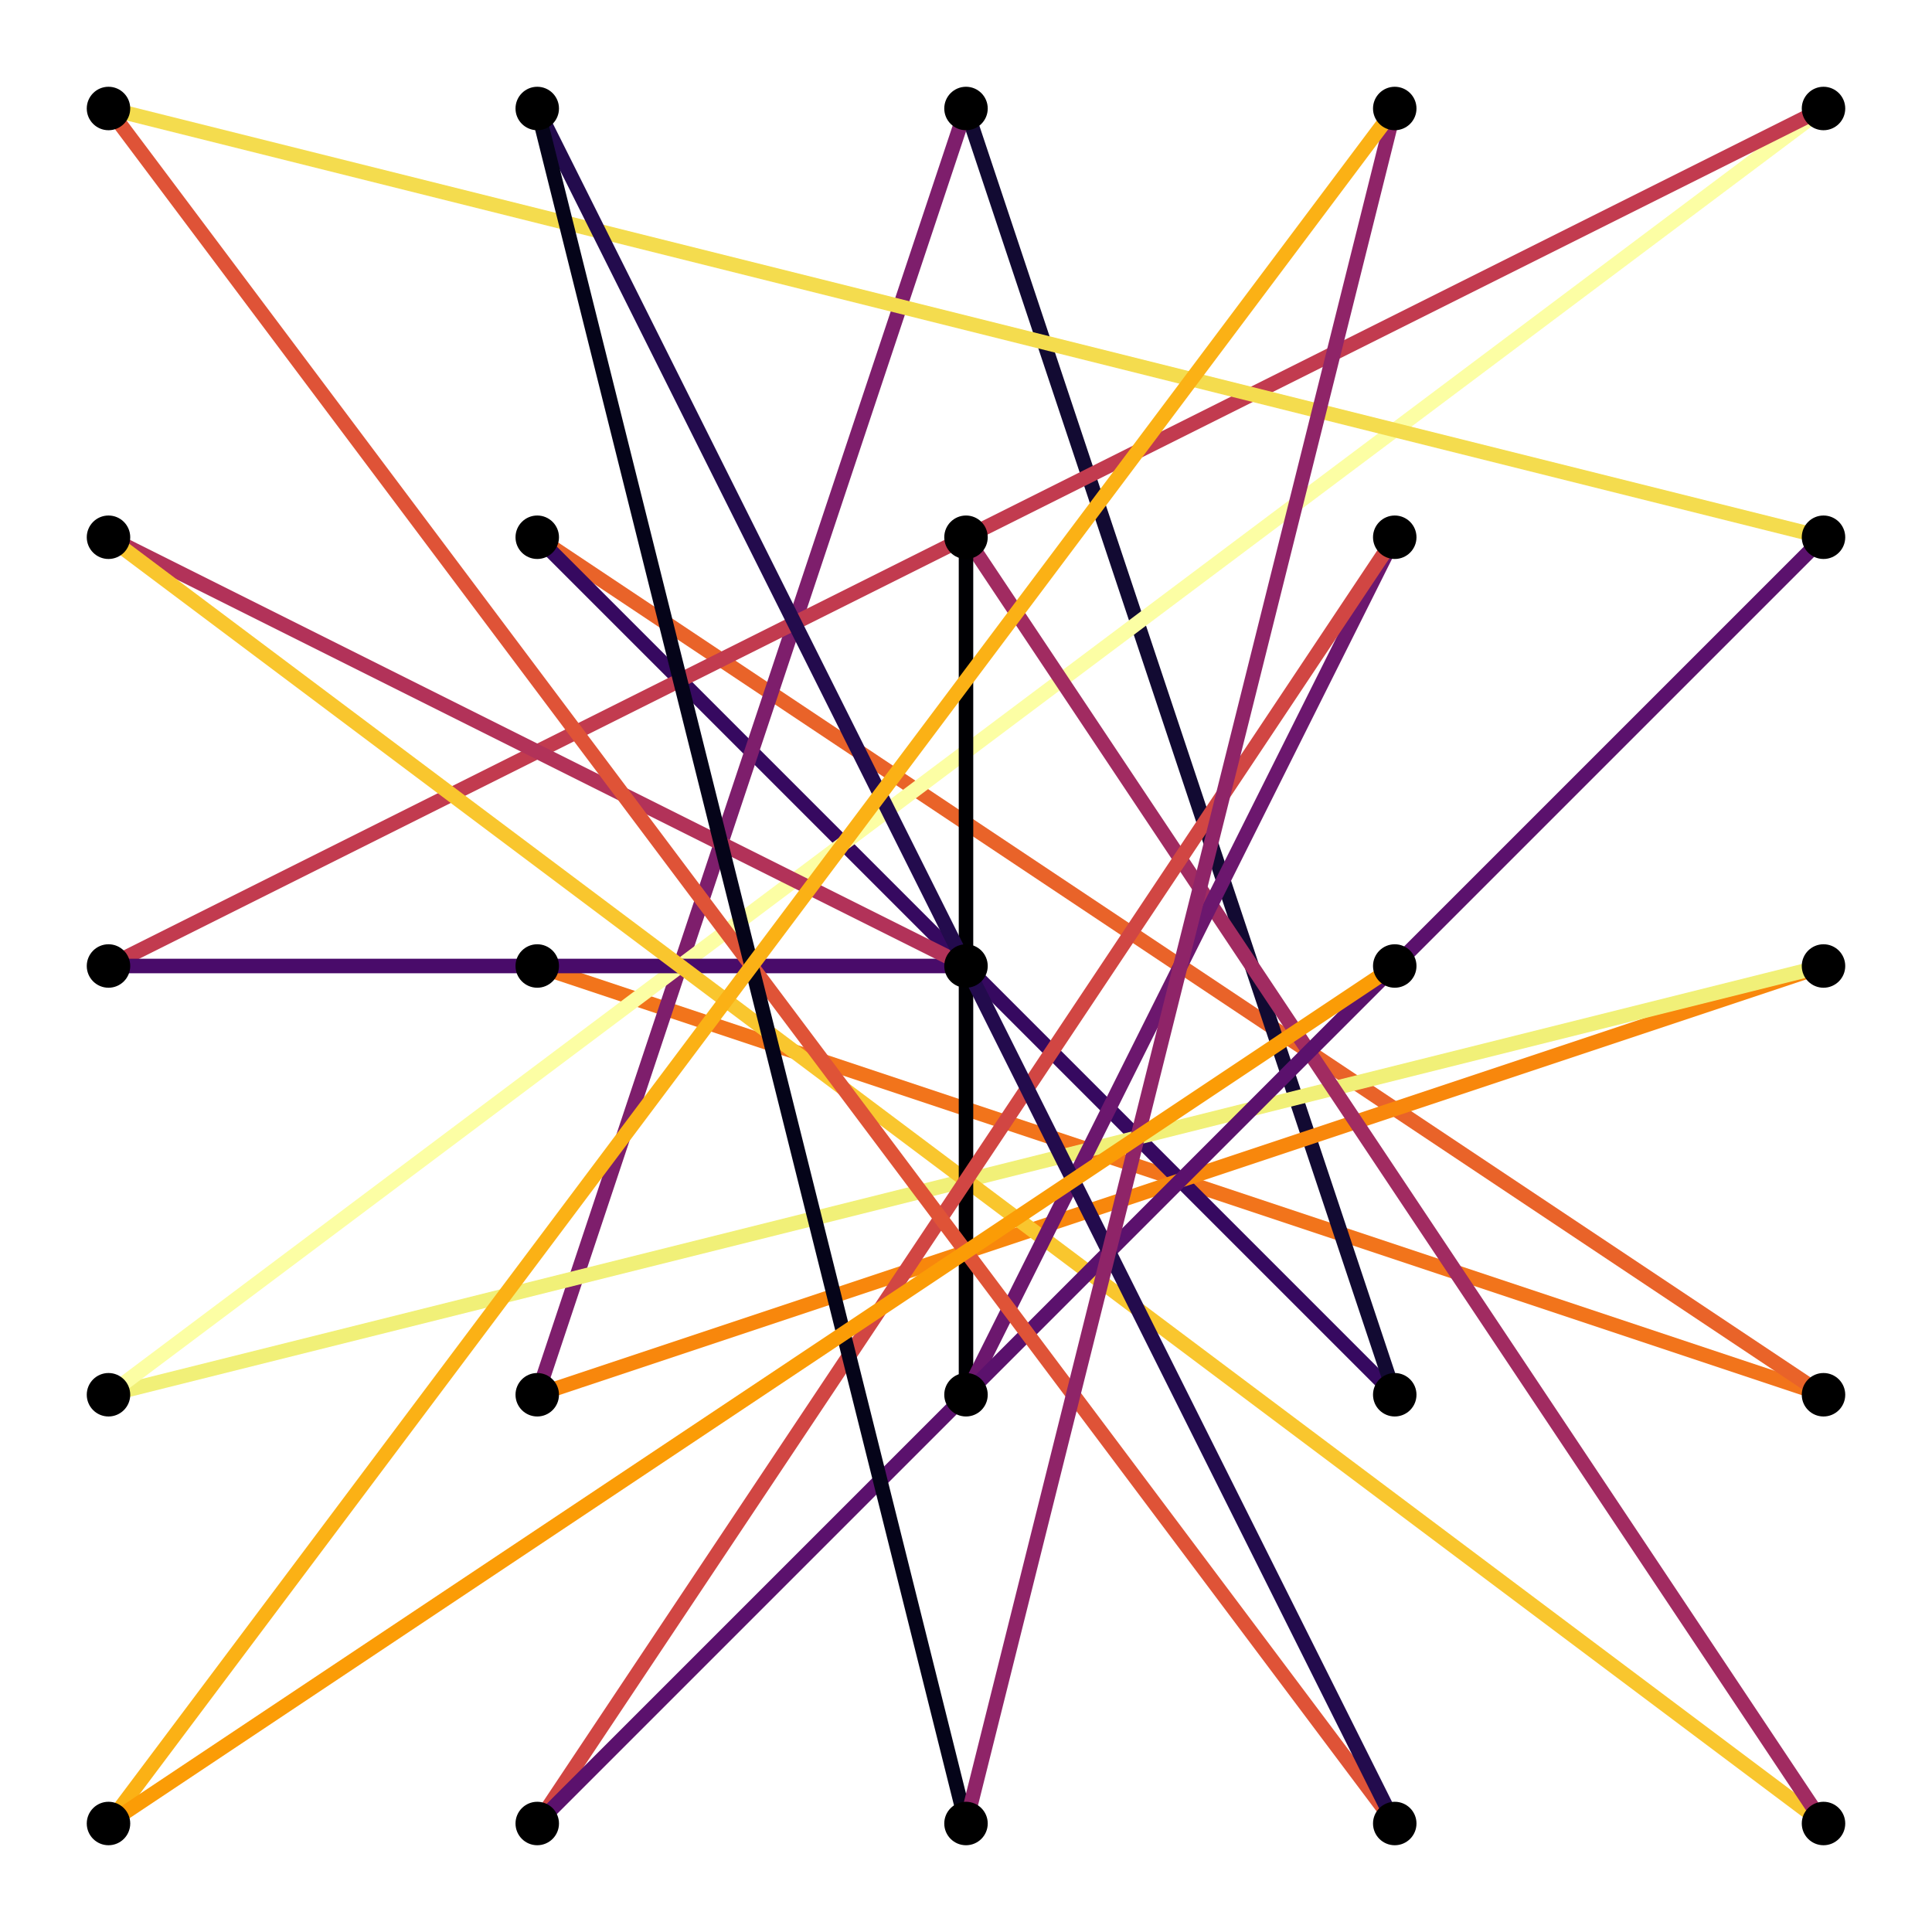 <?xml version="1.0" encoding="utf-8"?>
<svg xmlns="http://www.w3.org/2000/svg" xmlns:xlink="http://www.w3.org/1999/xlink" width="400" height="400" viewBox="0 0 1600 1600">
<rect x="0" y="0" width="1600" height="1600" fill="#333333" stroke="none"/>
<defs>
  <clipPath id="clip630">
    <rect x="0" y="0" width="1600" height="1600"/>
  </clipPath>
</defs>
<path clip-path="url(#clip630)" d="
M0 1600 L1600 1600 L1600 0 L0 0  Z
  " fill="#ffffff" fill-rule="evenodd" fill-opacity="1"/>
<defs>
  <clipPath id="clip631">
    <rect x="320" y="160" width="1121" height="1121"/>
  </clipPath>
</defs>
<path clip-path="url(#clip630)" d="
M47.244 1552.76 L1552.76 1552.76 L1552.76 47.244 L47.244 47.244  Z
  " fill="#ffffff" fill-rule="evenodd" fill-opacity="1"/>
<defs>
  <clipPath id="clip632">
    <rect x="47" y="47" width="1507" height="1507"/>
  </clipPath>
</defs>
<polyline clip-path="url(#clip632)" style="stroke:#f2741b; stroke-linecap:butt; stroke-linejoin:round; stroke-width:12; stroke-opacity:1; fill:none" points="
  444.926,800 1510.15,1155.07 
  "/>
<polyline clip-path="url(#clip632)" style="stroke:#e96329; stroke-linecap:butt; stroke-linejoin:round; stroke-width:12; stroke-opacity:1; fill:none" points="
  1510.15,1155.07 444.926,444.926 
  "/>
<polyline clip-path="url(#clip632)" style="stroke:#360960; stroke-linecap:butt; stroke-linejoin:round; stroke-width:12; stroke-opacity:1; fill:none" points="
  444.926,444.926 1155.07,1155.07 
  "/>
<polyline clip-path="url(#clip632)" style="stroke:#120a32; stroke-linecap:butt; stroke-linejoin:round; stroke-width:12; stroke-opacity:1; fill:none" points="
  1155.07,1155.07 800,89.853 
  "/>
<polyline clip-path="url(#clip632)" style="stroke:#7e1e6c; stroke-linecap:butt; stroke-linejoin:round; stroke-width:12; stroke-opacity:1; fill:none" points="
  800,89.853 444.926,1155.07 
  "/>
<polyline clip-path="url(#clip632)" style="stroke:#f8870c; stroke-linecap:butt; stroke-linejoin:round; stroke-width:12; stroke-opacity:1; fill:none" points="
  444.926,1155.07 1510.15,800 
  "/>
<polyline clip-path="url(#clip632)" style="stroke:#f1f078; stroke-linecap:butt; stroke-linejoin:round; stroke-width:12; stroke-opacity:1; fill:none" points="
  1510.15,800 89.853,1155.07 
  "/>
<polyline clip-path="url(#clip632)" style="stroke:#fcfea4; stroke-linecap:butt; stroke-linejoin:round; stroke-width:12; stroke-opacity:1; fill:none" points="
  89.853,1155.07 1510.15,89.853 
  "/>
<polyline clip-path="url(#clip632)" style="stroke:#c23b4f; stroke-linecap:butt; stroke-linejoin:round; stroke-width:12; stroke-opacity:1; fill:none" points="
  1510.15,89.853 89.853,800 
  "/>
<polyline clip-path="url(#clip632)" style="stroke:#490b6a; stroke-linecap:butt; stroke-linejoin:round; stroke-width:12; stroke-opacity:1; fill:none" points="
  89.853,800 800,800 
  "/>
<polyline clip-path="url(#clip632)" style="stroke:#b23259; stroke-linecap:butt; stroke-linejoin:round; stroke-width:12; stroke-opacity:1; fill:none" points="
  800,800 89.853,444.926 
  "/>
<polyline clip-path="url(#clip632)" style="stroke:#f9c62e; stroke-linecap:butt; stroke-linejoin:round; stroke-width:12; stroke-opacity:1; fill:none" points="
  89.853,444.926 1510.15,1510.15 
  "/>
<polyline clip-path="url(#clip632)" style="stroke:#a12b61; stroke-linecap:butt; stroke-linejoin:round; stroke-width:12; stroke-opacity:1; fill:none" points="
  1510.15,1510.15 800,444.926 
  "/>
<polyline clip-path="url(#clip632)" style="stroke:#000003; stroke-linecap:butt; stroke-linejoin:round; stroke-width:12; stroke-opacity:1; fill:none" points="
  800,444.926 800,1155.07 
  "/>
<polyline clip-path="url(#clip632)" style="stroke:#6c176e; stroke-linecap:butt; stroke-linejoin:round; stroke-width:12; stroke-opacity:1; fill:none" points="
  800,1155.07 1155.07,444.926 
  "/>
<polyline clip-path="url(#clip632)" style="stroke:#d14643; stroke-linecap:butt; stroke-linejoin:round; stroke-width:12; stroke-opacity:1; fill:none" points="
  1155.07,444.926 444.926,1510.15 
  "/>
<polyline clip-path="url(#clip632)" style="stroke:#5b116d; stroke-linecap:butt; stroke-linejoin:round; stroke-width:12; stroke-opacity:1; fill:none" points="
  444.926,1510.15 1510.15,444.926 
  "/>
<polyline clip-path="url(#clip632)" style="stroke:#f4dc4e; stroke-linecap:butt; stroke-linejoin:round; stroke-width:12; stroke-opacity:1; fill:none" points="
  1510.15,444.926 89.853,89.853 
  "/>
<polyline clip-path="url(#clip632)" style="stroke:#df5337; stroke-linecap:butt; stroke-linejoin:round; stroke-width:12; stroke-opacity:1; fill:none" points="
  89.853,89.853 1155.07,1510.15 
  "/>
<polyline clip-path="url(#clip632)" style="stroke:#230b4d; stroke-linecap:butt; stroke-linejoin:round; stroke-width:12; stroke-opacity:1; fill:none" points="
  1155.07,1510.15 444.926,89.853 
  "/>
<polyline clip-path="url(#clip632)" style="stroke:#050419; stroke-linecap:butt; stroke-linejoin:round; stroke-width:12; stroke-opacity:1; fill:none" points="
  444.926,89.853 800,1510.15 
  "/>
<polyline clip-path="url(#clip632)" style="stroke:#8f2468; stroke-linecap:butt; stroke-linejoin:round; stroke-width:12; stroke-opacity:1; fill:none" points="
  800,1510.15 1155.07,89.853 
  "/>
<polyline clip-path="url(#clip632)" style="stroke:#fbb115; stroke-linecap:butt; stroke-linejoin:round; stroke-width:12; stroke-opacity:1; fill:none" points="
  1155.07,89.853 89.853,1510.15 
  "/>
<polyline clip-path="url(#clip632)" style="stroke:#fb9c06; stroke-linecap:butt; stroke-linejoin:round; stroke-width:12; stroke-opacity:1; fill:none" points="
  89.853,1510.15 1155.07,800 
  "/>
<circle clip-path="url(#clip632)" cx="89.853" cy="1510.15" r="18" fill="#000000" fill-rule="evenodd" fill-opacity="1" stroke="none"/>
<circle clip-path="url(#clip632)" cx="89.853" cy="1155.07" r="18" fill="#000000" fill-rule="evenodd" fill-opacity="1" stroke="none"/>
<circle clip-path="url(#clip632)" cx="89.853" cy="800" r="18" fill="#000000" fill-rule="evenodd" fill-opacity="1" stroke="none"/>
<circle clip-path="url(#clip632)" cx="89.853" cy="444.926" r="18" fill="#000000" fill-rule="evenodd" fill-opacity="1" stroke="none"/>
<circle clip-path="url(#clip632)" cx="89.853" cy="89.853" r="18" fill="#000000" fill-rule="evenodd" fill-opacity="1" stroke="none"/>
<circle clip-path="url(#clip632)" cx="444.926" cy="1510.15" r="18" fill="#000000" fill-rule="evenodd" fill-opacity="1" stroke="none"/>
<circle clip-path="url(#clip632)" cx="444.926" cy="1155.07" r="18" fill="#000000" fill-rule="evenodd" fill-opacity="1" stroke="none"/>
<circle clip-path="url(#clip632)" cx="444.926" cy="800" r="18" fill="#000000" fill-rule="evenodd" fill-opacity="1" stroke="none"/>
<circle clip-path="url(#clip632)" cx="444.926" cy="444.926" r="18" fill="#000000" fill-rule="evenodd" fill-opacity="1" stroke="none"/>
<circle clip-path="url(#clip632)" cx="444.926" cy="89.853" r="18" fill="#000000" fill-rule="evenodd" fill-opacity="1" stroke="none"/>
<circle clip-path="url(#clip632)" cx="800" cy="1510.15" r="18" fill="#000000" fill-rule="evenodd" fill-opacity="1" stroke="none"/>
<circle clip-path="url(#clip632)" cx="800" cy="1155.07" r="18" fill="#000000" fill-rule="evenodd" fill-opacity="1" stroke="none"/>
<circle clip-path="url(#clip632)" cx="800" cy="800" r="18" fill="#000000" fill-rule="evenodd" fill-opacity="1" stroke="none"/>
<circle clip-path="url(#clip632)" cx="800" cy="444.926" r="18" fill="#000000" fill-rule="evenodd" fill-opacity="1" stroke="none"/>
<circle clip-path="url(#clip632)" cx="800" cy="89.853" r="18" fill="#000000" fill-rule="evenodd" fill-opacity="1" stroke="none"/>
<circle clip-path="url(#clip632)" cx="1155.07" cy="1510.15" r="18" fill="#000000" fill-rule="evenodd" fill-opacity="1" stroke="none"/>
<circle clip-path="url(#clip632)" cx="1155.07" cy="1155.07" r="18" fill="#000000" fill-rule="evenodd" fill-opacity="1" stroke="none"/>
<circle clip-path="url(#clip632)" cx="1155.07" cy="800" r="18" fill="#000000" fill-rule="evenodd" fill-opacity="1" stroke="none"/>
<circle clip-path="url(#clip632)" cx="1155.07" cy="444.926" r="18" fill="#000000" fill-rule="evenodd" fill-opacity="1" stroke="none"/>
<circle clip-path="url(#clip632)" cx="1155.07" cy="89.853" r="18" fill="#000000" fill-rule="evenodd" fill-opacity="1" stroke="none"/>
<circle clip-path="url(#clip632)" cx="1510.15" cy="1510.15" r="18" fill="#000000" fill-rule="evenodd" fill-opacity="1" stroke="none"/>
<circle clip-path="url(#clip632)" cx="1510.15" cy="1155.07" r="18" fill="#000000" fill-rule="evenodd" fill-opacity="1" stroke="none"/>
<circle clip-path="url(#clip632)" cx="1510.15" cy="800" r="18" fill="#000000" fill-rule="evenodd" fill-opacity="1" stroke="none"/>
<circle clip-path="url(#clip632)" cx="1510.15" cy="444.926" r="18" fill="#000000" fill-rule="evenodd" fill-opacity="1" stroke="none"/>
<circle clip-path="url(#clip632)" cx="1510.15" cy="89.853" r="18" fill="#000000" fill-rule="evenodd" fill-opacity="1" stroke="none"/>
</svg>
